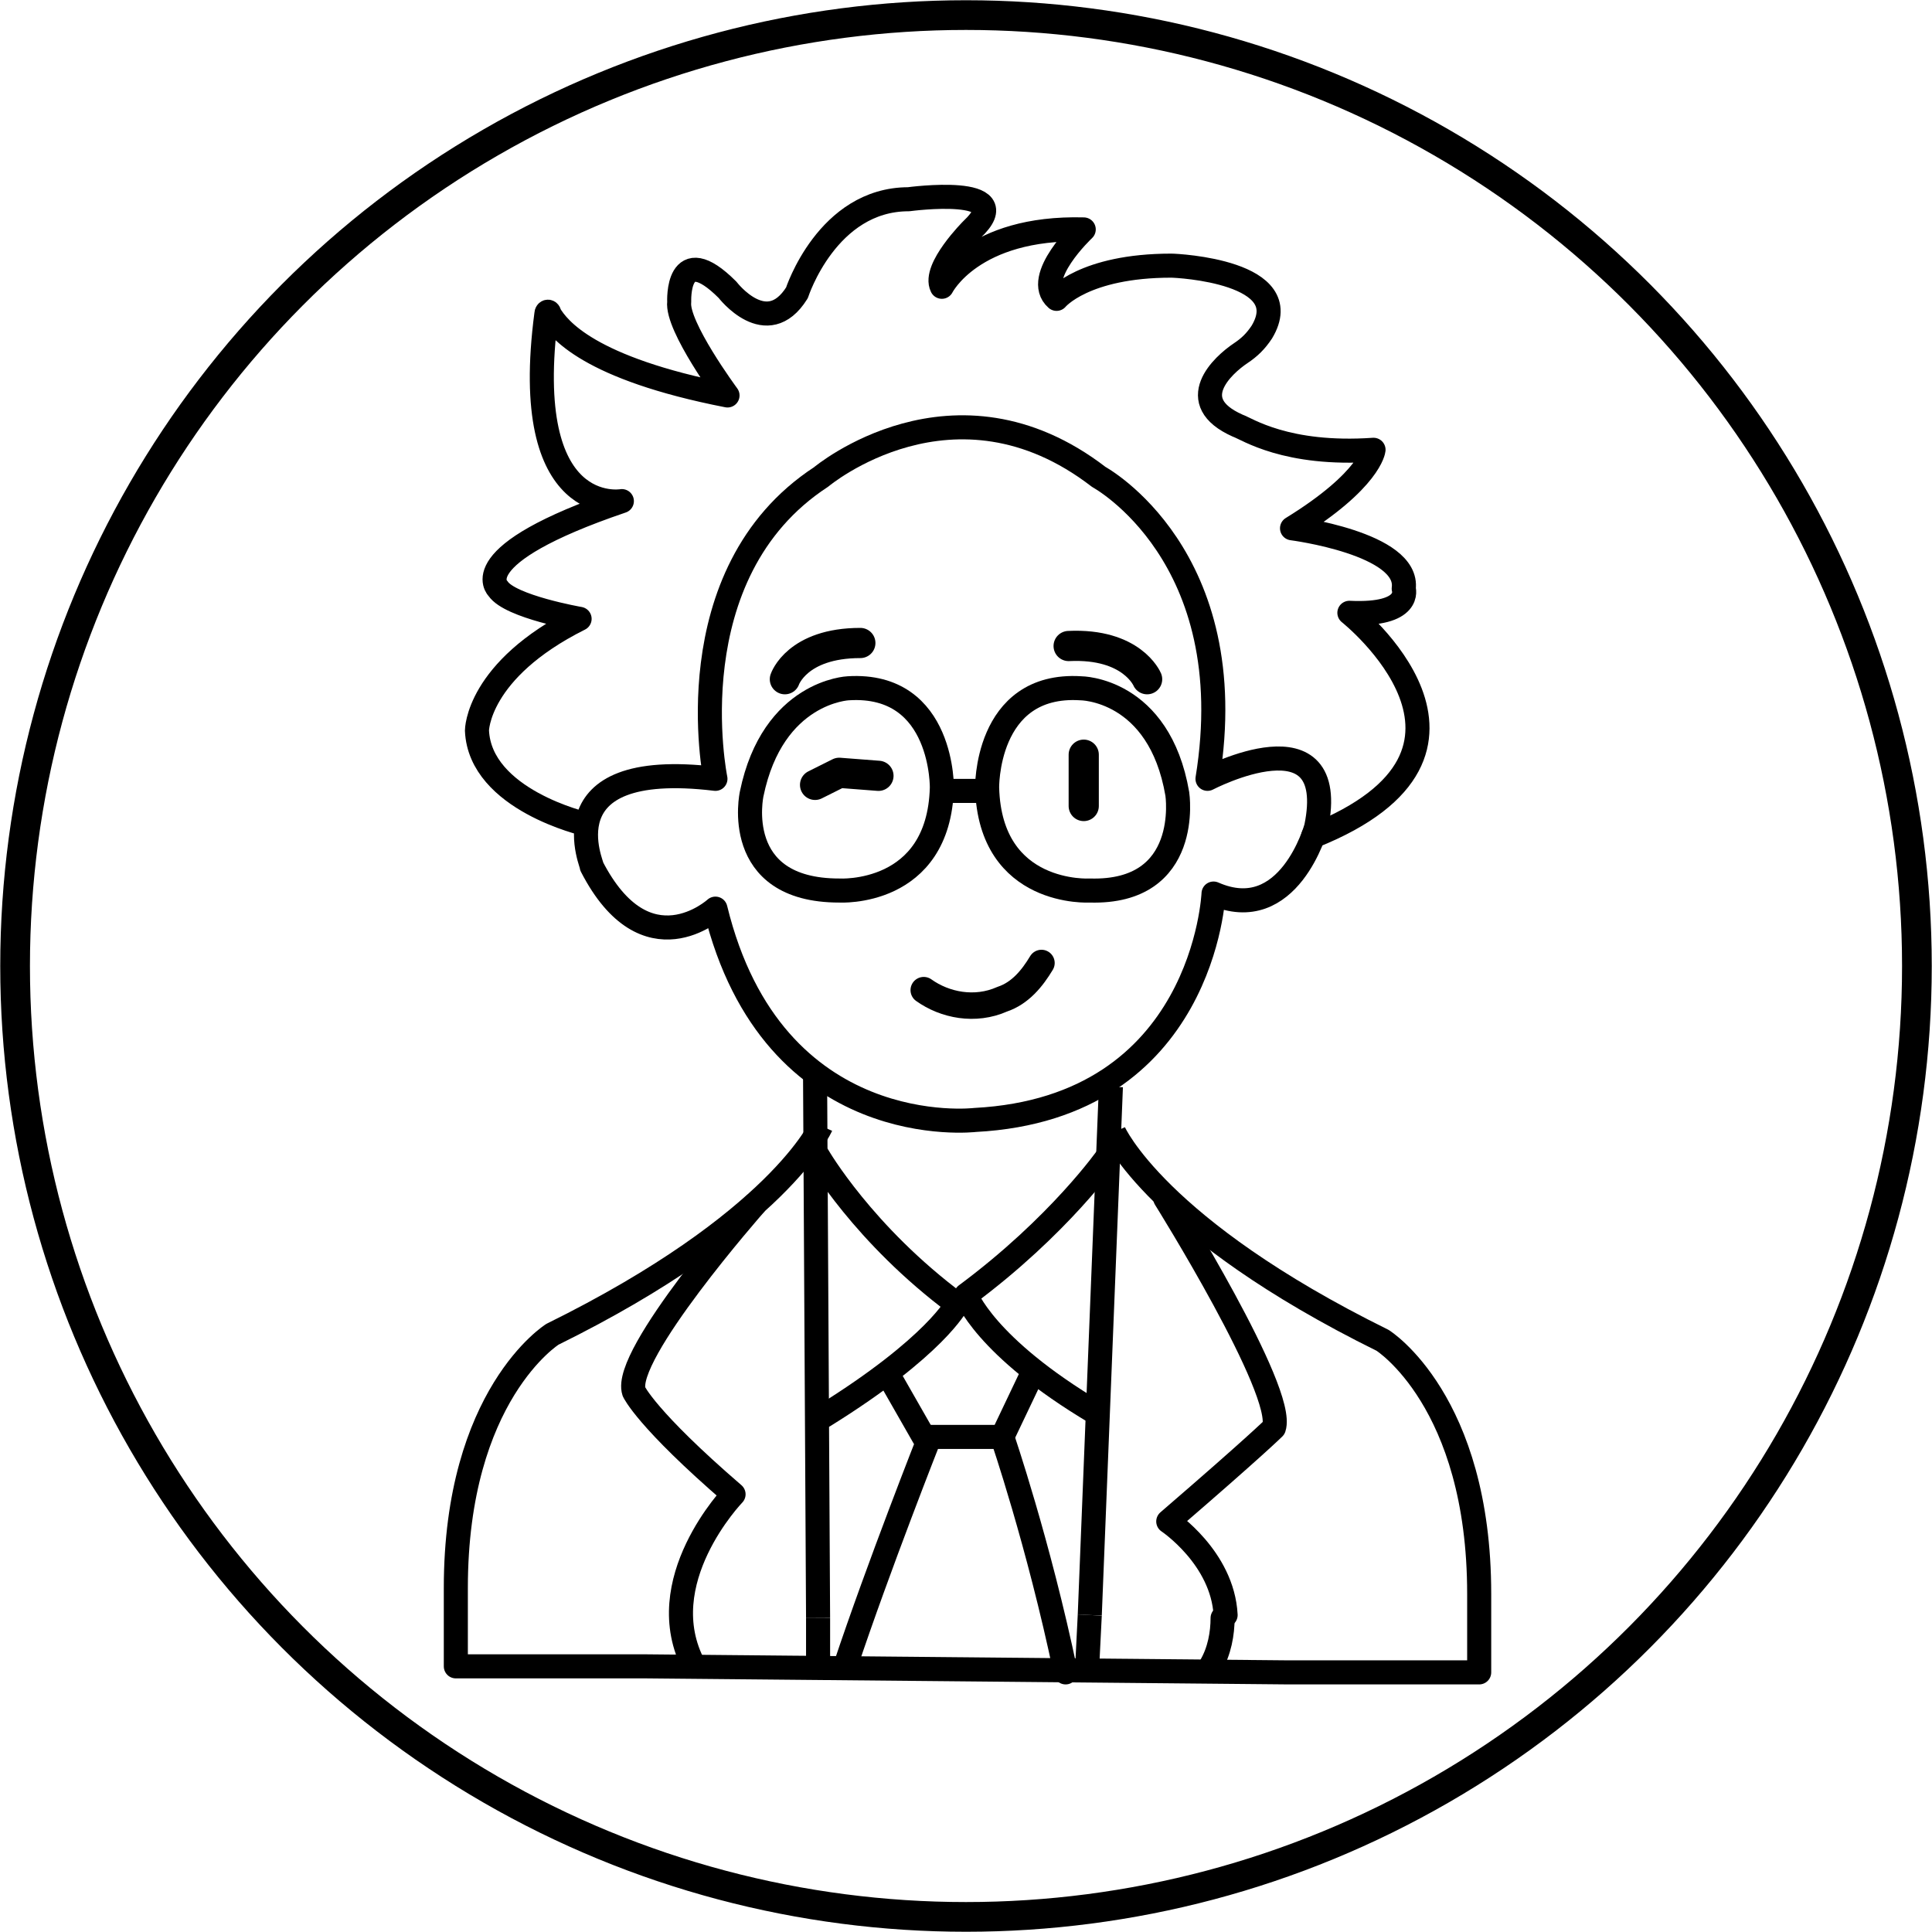 <?xml version="1.0" encoding="utf-8"?>
<!-- Generator: Adobe Illustrator 25.4.1, SVG Export Plug-In . SVG Version: 6.00 Build 0)  -->
<svg version="1.1" id="Слой_1" xmlns="http://www.w3.org/2000/svg" xmlns:xlink="http://www.w3.org/1999/xlink" x="0px" y="0px"
	 viewBox="0 0 64 64" style="enable-background:new 0 0 64 64;" xml:space="preserve">
<style type="text/css">
	.st0{fill:none;stroke:#000000;stroke-width:0.984;stroke-miterlimit:10;}
	.st1{fill:none;stroke:#000000;stroke-width:0.797;stroke-linejoin:round;stroke-miterlimit:10;}
	.st2{fill:none;stroke:#000000;stroke-width:0.797;stroke-linecap:round;stroke-linejoin:round;stroke-miterlimit:10;}
	.st3{fill:none;stroke:#000000;stroke-width:0.797;stroke-miterlimit:10;}
	.st4{stroke:#000000;stroke-linecap:round;stroke-miterlimit:10;}
	.st5{fill:none;stroke:#000000;stroke-width:0.876;stroke-linecap:round;stroke-linejoin:round;stroke-miterlimit:10;}
	.st6{stroke:#000000;stroke-linecap:round;stroke-linejoin:round;stroke-miterlimit:10;}
</style>
<circle class="st0" cx="32" cy="32" r="31.5"/>
<g>
	<path class="st1" d="M23.7,25.8c0,0-1.4-6.8,3.5-10c0,0,4.4-3.7,9.2,0c0,0,4.8,2.6,3.6,10c0,0,4.4-2.3,3.6,1.6c0,0-0.9,3.3-3.4,2.2
		c0,0-0.3,7.1-7.9,7.5c0,0-6.7,0.8-8.6-7c0,0-2.3,2.1-4.1-1.4C19.7,28.8,17.9,25.1,23.7,25.8z"/>
	<path class="st2" d="M19.4,27.3c0,0-3.5-0.8-3.6-3.1c0,0,0-2,3.4-3.7c0,0-2.3-0.4-2.7-1c0,0-1.2-1.1,4.1-2.9c0,0-3.4,0.6-2.5-6.2
		c0-0.1,0.1-0.1,0.1,0c0.3,0.5,1.3,1.8,5.9,2.7c0,0-1.7-2.3-1.6-3.1c0,0-0.1-2.1,1.6-0.4c0,0,1.3,1.7,2.3,0.1c0,0,1-3.1,3.7-3.1
		c0,0,3.7-0.5,2.1,1c0,0-1.3,1.3-1,1.9c0,0,1-2,4.7-1.9c0,0-1.7,1.6-0.9,2.3c0,0,0.9-1.1,3.8-1.1C39,8.8,43,9,41.8,11
		c-0.2,0.3-0.4,0.5-0.7,0.7c-0.6,0.4-1.9,1.6-0.1,2.4c0.3,0.1,1.6,1,4.5,0.8c0,0-0.1,1-2.7,2.6c0,0,3.9,0.5,3.7,2
		c0,0,0.3,0.9-1.8,0.8c0,0,5.8,4.6-1.2,7.4"/>
	<path class="st3" d="M28.1,22.8c0,0-2.5,0.1-3.2,3.5c0,0-0.7,3.2,2.9,3.2c0,0,3.3,0.2,3.4-3.4C31.2,26.2,31.3,22.6,28.1,22.8z"/>
	<path class="st3" d="M35.8,22.8c0,0,2.6,0,3.2,3.5c0,0,0.5,3.3-2.9,3.2c0,0-3.3,0.2-3.4-3.4C32.7,26.2,32.6,22.6,35.8,22.8z"/>
	<line class="st3" x1="31.2" y1="26.2" x2="32.7" y2="26.2"/>
	<line class="st3" x1="27.1" y1="53.6" x2="27.1" y2="55.5"/>
	<line class="st3" x1="27" y1="35.6" x2="27.1" y2="53.6"/>
	<path class="st2" d="M25,39.9c0,0-4.4,5-4,6.2c0,0,0.4,0.9,3.3,3.4c0,0-2.8,2.9-1.3,5.7l0,0"/>
	<path class="st2" d="M27.1,38.3c0,0,1.5,2.6,4.6,4.9c0,0-0.7,1.4-4.4,3.7"/>
	<path class="st2" d="M36.7,38.3c0,0-1.6,2.3-4.7,4.6c0,0,0.6,1.7,4.3,3.9"/>
	<polyline class="st2" points="29.4,45.5 30.6,47.6 33.2,47.6 34.2,45.5 	"/>
	<path class="st2" d="M30.8,47.6c0,0-1.7,4.3-2.8,7.6"/>
	<path class="st2" d="M33.2,47.6c0,0,1.2,3.5,2.1,7.8"/>
	<line class="st3" x1="36.1" y1="53.5" x2="36.8" y2="36"/>
	<line class="st3" x1="36" y1="55.5" x2="36.1" y2="53.5"/>
	<path class="st2" d="M40.5,53.6c0,0.5-0.1,1.1-0.4,1.6l0,0"/>
	<path class="st2" d="M38.6,39.7c0,0,4,6.4,3.6,7.6c0,0-0.6,0.6-3.5,3.1c0,0,1.8,1.2,1.9,3.1"/>
	<path class="st1" d="M27.2,37.3c0,0-1.4,3.2-8.9,6.9c0,0-3.2,2-3.2,8.4l0,2.6l6.3,0l21.3,0.2l6.3,0l0-2.6c0-6.4-3.2-8.4-3.2-8.4
		c-7.5-3.7-8.9-6.9-8.9-6.9"/>
</g>
<line class="st4" x1="35.9" y1="25" x2="35.9" y2="26.7"/>
<path class="st5" d="M34.5,31.9c-0.3,0.5-0.7,1-1.3,1.2c-0.9,0.4-1.9,0.2-2.6-0.3"/>
<path class="st4" d="M26,22.5c0,0,0.4-1.2,2.5-1.2"/>
<path class="st4" d="M38,22.5c0,0-0.5-1.2-2.6-1.1"/>
<polyline class="st6" points="29.1,25.7 27.8,25.6 27,26 "/>
</svg>
